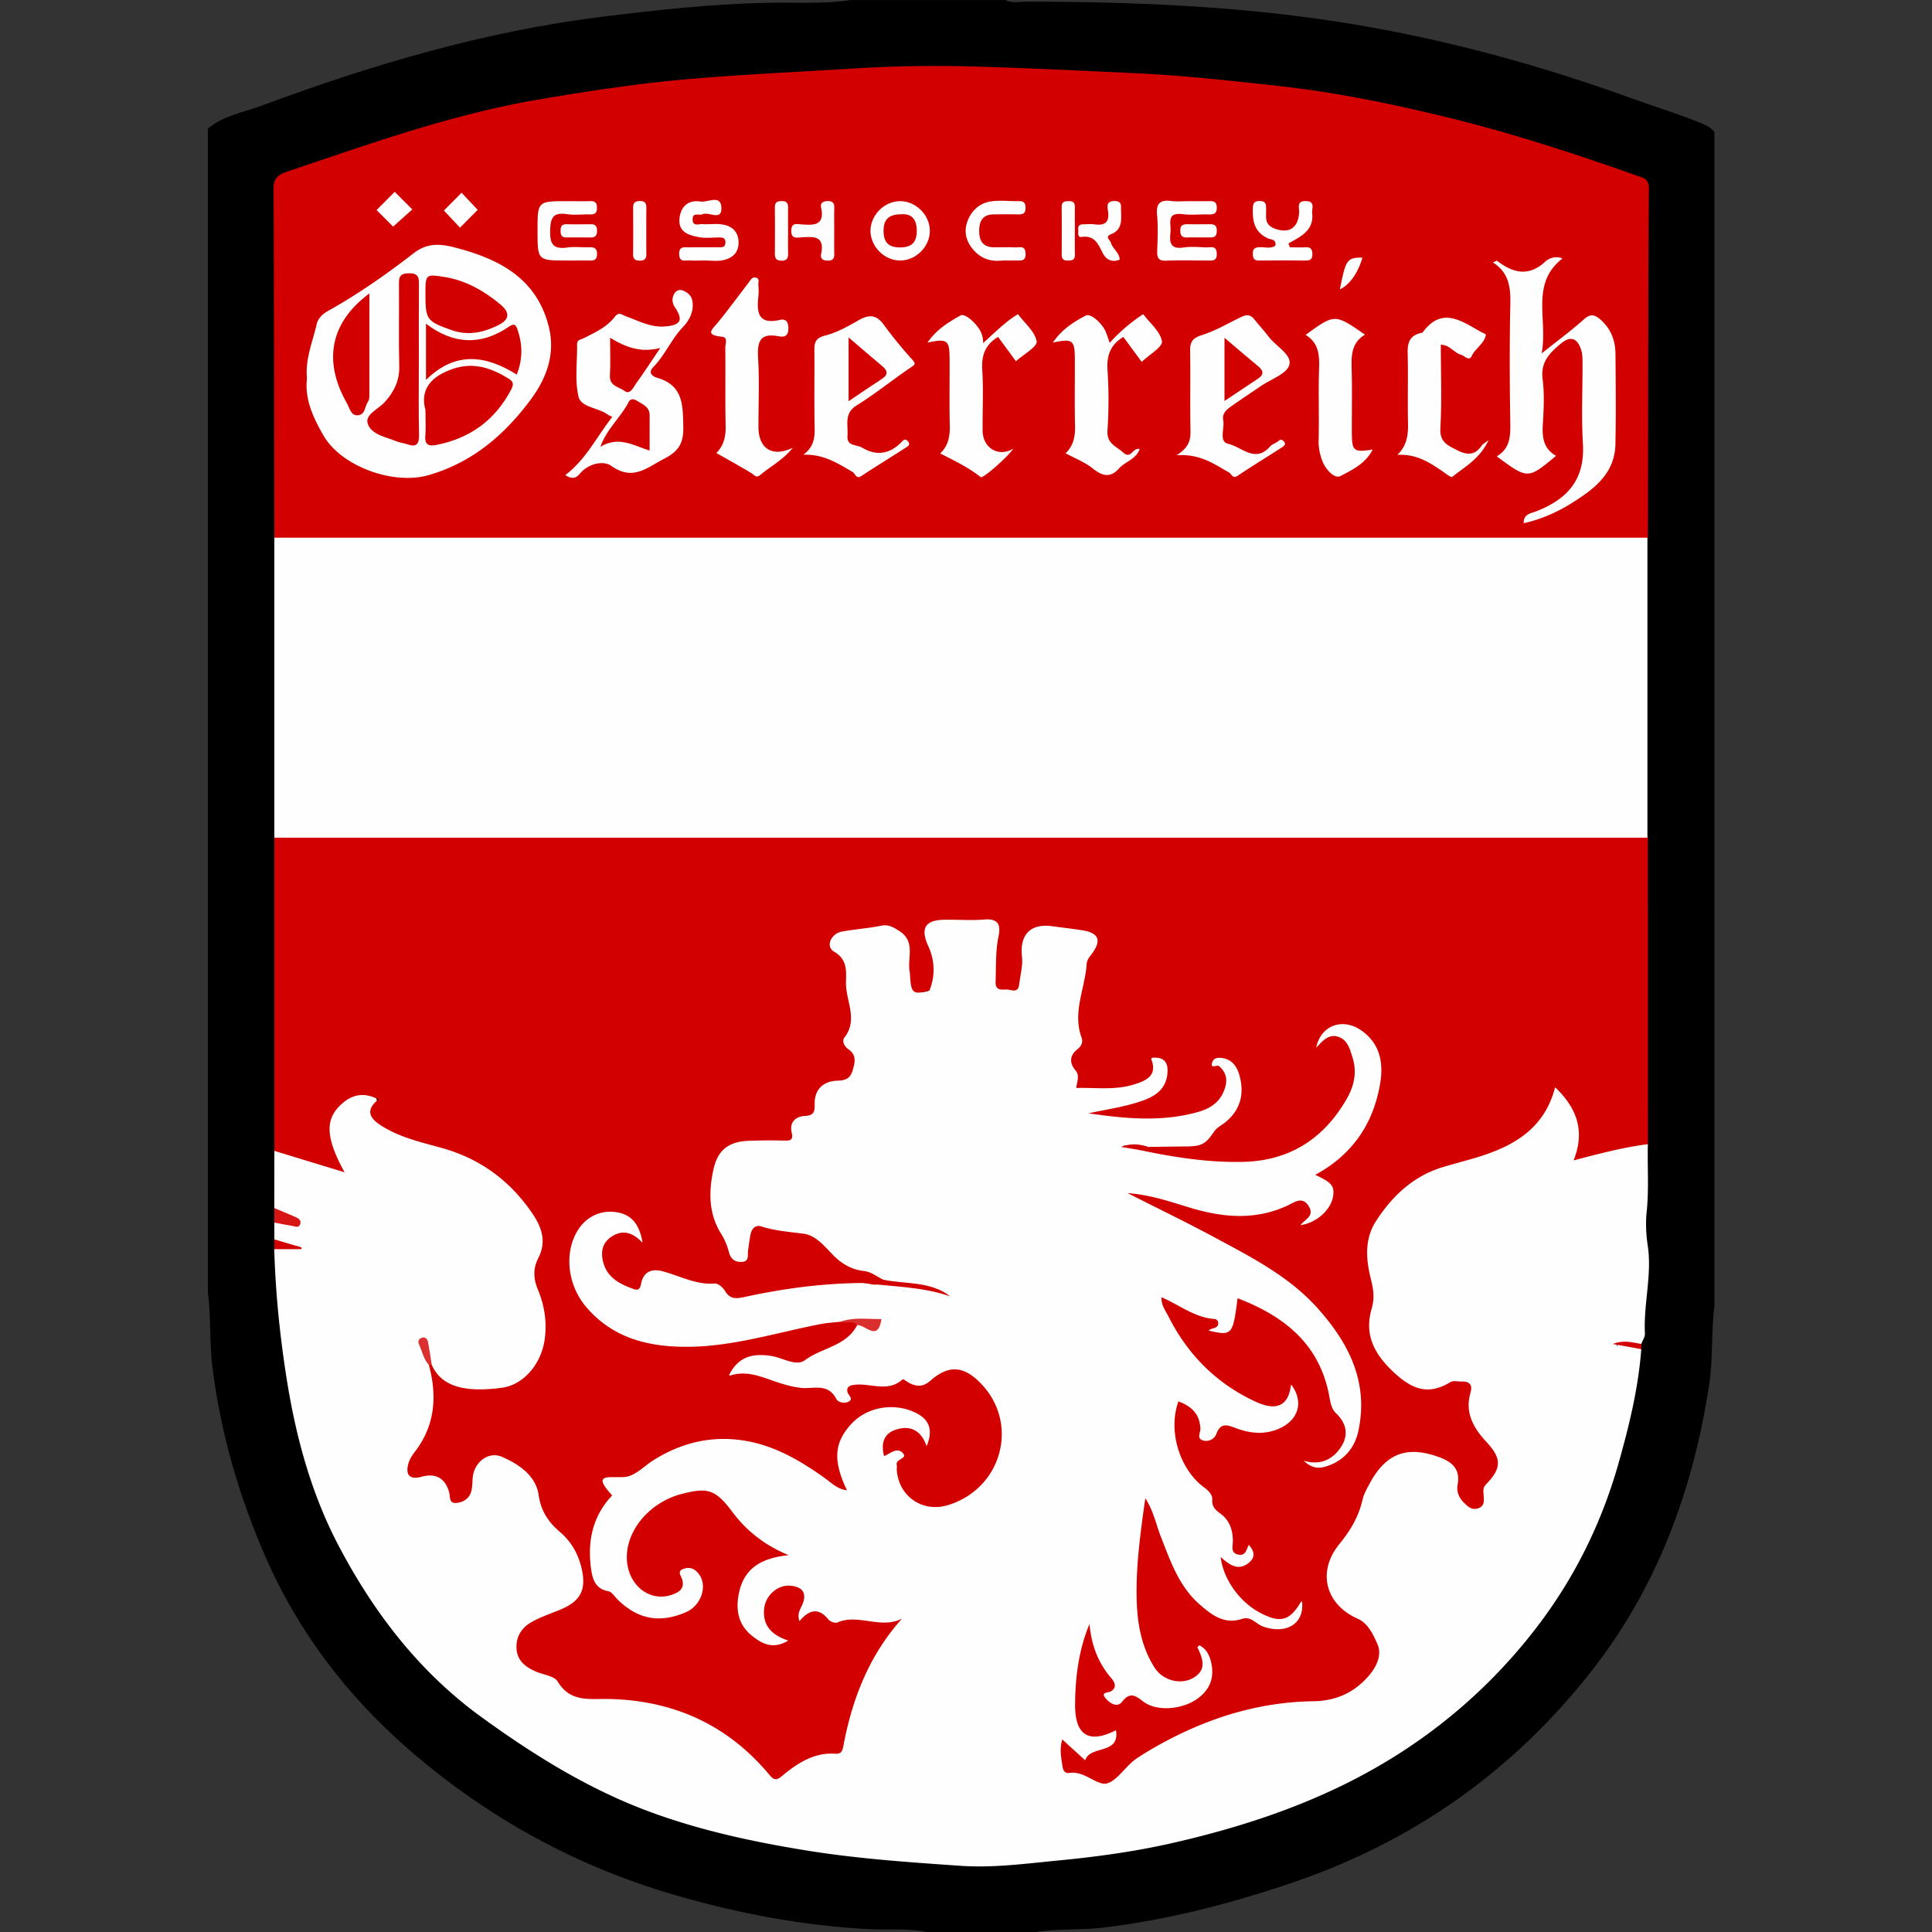 <svg xmlns="http://www.w3.org/2000/svg" viewBox="0 0 200 200"><rect x="0" y="0" width="200" height="200" fill="#333333" stroke="none"/><path d="M177.479 13.657v121.502c-.352 2.691-.13 5.418-.537 8.11-1.664 10.993-5.414 21.154-12.353 29.928-8.102 10.244-18.373 17.469-30.79 21.691-6.435 2.188-12.957 3.87-19.701 4.669-2.295.272-4.628.075-6.921.449H95.915c-1.949-.416-3.936-.2-5.901-.299-6.848-.347-13.521-1.616-20.083-3.514-10.369-2.999-19.651-8.129-27.735-15.193-6.285-5.492-11.33-12.092-14.709-19.821-2.746-6.279-4.637-12.807-5.496-19.621-.325-2.579-.125-5.187-.472-7.764V13.316c1.621-1.368 3.706-1.687 5.602-2.391 11.42-4.242 23.055-7.682 35.196-9.188C68.006 1.031 73.689.409 79.435.289c2.872-.06 5.767.15 8.631-.284h16.04c.699.365 1.45.164 2.171.165 11.54.012 23.052.493 34.447 2.446 9.657 1.655 19.074 4.259 28.285 7.6 2.244.814 4.531 1.504 6.747 2.398.639.256 1.278.481 1.723 1.043z"/><path d="M28.401 128.302l-.003-1.74c.437-.456 1.039-.086 1.57-.287-.532-.446-1.222-.614-1.573-1.214l.006-5.916c.674-.525 1.305-.062 1.93.113 1.303.364 2.547.942 3.943 1.172.285-.699-.227-1.129-.372-1.629-.754-2.583.489-5.09 2.869-5.72 1.686-.446 2.364.054 2.312 1.766-.033 1.098.799 1.466 1.545 1.811 1.653.766 3.408 1.271 5.165 1.744 4.079 1.098 7.252 3.442 9.6 6.931 1.066 1.584 1.666 3.229.734 5.117-.485.983-.35 2.006.051 2.983.739 1.8.688 3.682.548 5.552-.147 1.976-1.294 3.451-2.949 4.343-2.505 1.35-5.145 1.112-7.732.088-.827-.327-.987-1.202-1.424-1.846-.182-.636-.493-1.233-.652-2.302.104 1.041.414 1.597.593 2.194 1.093 2.574.821 5.09-.33 7.562-.288.619-.739 1.15-1.039 1.762-.619 1.261-.448 1.562.934 1.545 1.3-.016 2.157.554 2.629 1.757.141.36.281.8.805.721.463-.07.611-.464.725-.855.08-.274.094-.561.154-.838.61-2.847 3.006-3.726 5.219-1.846 1.339 1.138 2.64 2.344 2.8 4.309.089 1.087.838 1.856 1.64 2.508 1.392 1.132 2.159 2.615 2.566 4.316.462 1.929-.255 3.493-2.024 4.408-.96.497-2.009.797-2.977 1.279-.999.497-1.61 1.265-1.563 2.425.046 1.112.749 1.779 1.707 2.127 1.256.456 2.346 1.08 3.232 2.116.666.779 1.681.595 2.576.565 4.998-.163 9.516 1.325 13.752 3.873 1.537.924 2.772 2.175 3.968 3.466.716.773 1.344.899 2.186.215 1.122-.911 2.411-1.554 3.86-1.677 1.136-.096 1.532-.704 1.742-1.714.847-4.063 2.438-7.797 5.206-11.202-1.931.258-3.686-.384-5.478.012-.502.111-1.026-.058-1.462-.354-.608-.413-1.193-.566-1.904-.192-1.023.538-1.163-.072-1.094-.918.057-.698.927-1.573-.301-2.02-.779-.283-1.475.106-1.952.726-.657.853-.639 1.795-.107 2.713.204.351.59.523.903.768.341.267.86.486.582 1.063-.22.456-.682.599-1.153.598-1.606-.005-2.856-.694-3.674-2.077-1.792-3.033-.179-6.661 3.52-7.895-2.154-.961-3.834-2.446-5.067-4.411-.895-1.428-2.11-1.705-3.675-1.351-3.019.682-5.193 2.274-5.994 5.371-.477 1.843.433 3.646 2.014 4.22 1.385.503 2.299.046 2.583-1.381.113-.567.302-.98.877-1.105.615-.133 1.112.149 1.53.567 1.096 1.095.7 3.15-.824 4.315-1.829 1.398-5.175 1.321-7.019-.217-.872-.727-1.684-1.517-2.661-2.12-.78-.482-1.073-1.315-1.202-2.175-.339-2.261-.05-4.44 1.122-6.423.422-.714.758-1.286.416-2.183-.325-.855.168-1.537 1.114-1.4 1.273.185 2.206-.394 3.13-1.063 1.778-1.287 3.727-2.112 5.885-2.578 4.549-.984 8.36.763 12.048 3.057.771.48 1.466 1.078 2.307 1.645-.927-2.291-.658-4.326.958-6.151 1.589-1.794 3.571-2.339 5.863-1.896 1.751.338 2.988 1.585 3.032 3.007.016.512.054 1.133-.476 1.362-.492.213-.792-.307-1.083-.643-.627-.724-1.364-1.014-2.271-.575-.367.178-.709.461-.701.895.009.507.481.339.779.403.697.151 1.244.437.842 1.269-.682 1.415-.181 2.587.814 3.542.982.943 2.261 1.016 3.527.649 2.414-.7 5.357-4.427 5.495-6.899.103-1.84-2.25-5.384-3.988-6.001-1.089-.387-2.03.009-2.863.653-.776.6-1.526.72-2.524.576-1.714-.248-3.433.534-5.19.206-.274-.051-.513.198-.622.495-.609 1.66-1.618 1.021-2.551.394-.476-.32-.878-.717-1.51-.66-1.927.172-3.713-.386-5.472-1.075-.753-.295-1.535-.391-2.341-.377-.452.008-.974.004-1.152-.522-.196-.582.21-.97.619-1.288 1.2-.932 2.626-1.334 4.022-.845 3.428 1.198 5.662-.895 8.045-2.666.184-.137.358-.276.574-.354.575-.164 1.087.23 1.886.212-1.395-.524-2.542-.259-3.691.028-2.938.404-5.782 1.241-8.674 1.853-3.244.687-6.51.964-9.817.637-3.208-.318-5.869-1.699-7.958-4.154-1.904-2.238-2.298-4.814-1.348-7.516 1-2.843 4.45-3.923 6.52-2.168.484.41.875.899 1.076 1.51.123.376.277.796-.01 1.139-.341.408-.74.086-1.084-.045-.803-.305-1.575-.42-2.155.367-.521.706-.523 1.512-.115 2.258.454.827 1.142 1.418 2.128 1.526.375.041.646-.218.844-.499.892-1.269 2.098-1.247 3.348-.755 1.326.523 2.636 1.048 4.092 1.053.223.001.498.055.64.209 1.626 1.76 3.549.966 5.419.66 3.194-.521 6.38-1.125 9.644-.851 2.796.661 5.772.301 8.09 1.384.61.147.502-.28.474-.054-.008.066-.041.097-.093.08-2.104-.671-4.283-.906-6.466-1.121-.802-.451-1.717-.554-2.569-.846-1.354-.464-2.601-1.122-3.575-2.22-.953-1.074-2.117-1.688-3.601-1.582-.572.041-1.117-.12-1.668-.28-1.49-.433-1.733-.273-2.009 1.316-.138.797-.193 1.674-1.204 1.81-.956.129-1.397-.597-1.76-1.333-1.239-2.51-2.351-5.001-1.712-7.968.547-2.542 1.909-3.905 4.5-3.985.681-.021 1.363-.03 2.043-.002.917.038 1.299-.349 1.902-1.147 1.082-1.434 2.236-2.815 3.212-4.342.3-.469.984-.499 1.539-.637 1.325-.33 1.721-1.01 1.109-2.223-.498-.988-.353-1.878-.289-2.918.156-2.512.289-5.096-1.121-7.407-1.004-1.645-.559-2.719 1.329-3.064 1.114-.204 2.237-.39 3.371-.464 2.37-.155 3.626.97 3.705 3.327.019.566.086 1.134-.024 1.697-.42 1.99-.039 2.544 1.498 2.132.346-.093-.06-.346.034-.519.055-1.483-.01-2.921-.448-4.379-.642-2.137.034-2.901 2.311-2.936 1.25-.019 2.502-.036 3.751.008 1.844.064 2.308.581 2.131 2.435-.103 1.073-.347 2.136-.258 3.222.044.533-.096 1.286.734 1.287.73.001.796-.699.914-1.247.121-.563.018-1.13-.028-1.697-.162-1.992 1.286-3.503 3.289-3.415 1.251.055 2.489.266 3.712.523 1.693.356 2.178 1.096 1.415 2.688-.787 1.643-.922 3.38-1.263 5.096-.201 1.012-.305 2.021-.098 3.046.15.746.025 1.431-.294 2.145-.89 1.989-.018 3.307 2.122 3.308.909.001 1.821.021 2.707-.245.955-.287 1.832-.67 2.11-1.763.145-.571.479-.901 1.091-.844.649.061 1 .477 1.175 1.072.337 1.147-.275 2.527-1.535 3.329-1.924 1.225-4.074 1.597-5.706 1.566 2.589-.267 5.821.299 9.004-.374 1.018-.216 2.012-.504 2.697-1.335.703-.852 1.112-1.776.029-2.668-.32-.264-.649-.507-.438-.981.206-.463.614-.66 1.094-.688 1.135-.067 1.821.579 2.205 1.545.782 1.967.566 3.817-.937 5.372-.719.744-1.386 1.467-1.731 2.478-.233.681-.796 1.238-1.572.992-1.709-.544-3.497-.293-5.216-.64-.891-.255-1.81-.244-2.674-.401-.064.173-.014.066.11.061.557-.023 1.095.203 1.659.158 4.026.754 8.082 1.158 12.175.865 3.919-.28 8.185-3.839 9.265-7.589.264-.916.196-1.797-.081-2.683-.48-1.539-.954-1.748-2.468-1.084-.299.131-.591.427-.906.087-.257-.277-.219-.636-.102-.966.365-1.028 1.165-1.493 2.19-1.65 3.05-.467 5.546 2.318 5.174 5.827-.376 3.556-1.928 6.518-4.697 8.793-.809.665-1.561.996-.597 2.317 1.019 1.396-1.201 4.577-2.943 4.489-.807-.04-.784-.455-.437-1.018.208-.338.454-.722.048-1.067-.289-.246-.671-.164-.973-.016-5.332 2.623-10.325.429-15.079-.944 4.69 2.081 9.549 4.535 14.043 7.604 4.146 2.832 7.22 6.577 8.399 11.611.509 2.172.333 4.306-.682 6.314-.857 1.695-2.846 2.82-4.449 2.594-.52-.073-1.132-.18-1.159-.789-.03-.666.634-.459 1.031-.532 2.68-.488 3.448-2.188 2.004-4.504-.432-.692-.635-1.447-.808-2.229-.904-4.106-3.61-6.716-7.178-8.602-.821-.434-1.302-.354-1.581.702-.425 1.61-1.237 2.147-2.503 1.945-.225-.036-.589-.051-.622-.213-.467-2.26-3.005-1.413-4.04-2.816 1.713 4.279 4.724 7.323 8.74 9.363 1.536.78 2.302.429 3.246-1.103.604-.98 1.027-.326 1.356.186.934 1.459-.249 4.033-2.142 4.698a5.951 5.951 0 01-3.858.049c-.999-.32-1.764-.287-2.616.512-.976.914-1.752.561-2.061-.72-.053-.22-.05-.453-.103-.674-.164-.681-.417-1.543-1.185-1.428-.895.134-.626 1.11-.531 1.708.36 2.256 1.016 4.253 2.849 5.981 1.444 1.36 2.702 3.182 3.195 5.295.084.362-.074 1.101.697.767.552-.239.879-.114 1.108.359.277.572.134 1.116-.265 1.583-.679.795-1.56.753-2.552.451.755 2.086 2.068 3.49 3.921 4.414 1.081.539 2.062.587 2.876-.496.22-.292.442-.787.905-.592.487.205.453.747.431 1.198-.06 1.205-1.142 2.301-2.604 2.171-2.282-.202-4.648-.47-6.751-1.275-2.26-.866-3.725-2.936-4.735-5.164-.912-2.012-1.644-4.101-2.284-5.984a56.367 56.367 0 00-.626 9.553c.039 1.801.48 3.486 1.123 5.134.408 1.047 1.119 1.865 2.221 2.215 1.45.46 2.47-.389 2.315-1.891-.051-.488-.385-1.109.293-1.319.666-.207.995.388 1.278.892.815 1.453.662 3.03-.406 4.289-1.45 1.709-4.414 2.399-6.394 1.371-.864-.449-1.593-.752-2.528-.202-.609.358-1.213.07-1.689-.418-.46-.472-.548-.93-.064-1.483.507-.578.002-1.046-.288-1.518-1.071-1.745-1.266-2.323-1.38-4.125-.392 2.454-.988 4.83-.943 7.288.046 2.538.763 3.121 3.179 2.604.329-.07.695-.249.913.137.288.509.076.994-.203 1.44-.625 1.003-1.825 1.096-2.715 1.687-1.414.939-1.697-.792-2.536-1.141-.256 1.474.555 1.824 1.881 2.342 1.823.712 2.856.084 4.217-.917 5.728-4.21 12.128-6.65 19.305-6.798 1.895-.039 3.587-.558 4.977-1.885 2.381-2.274 1.715-4.283-.674-5.9-3.347-2.266-4.064-5.14-1.632-8.453.918-1.251 1.726-2.514 2.113-4.043.251-.992.775-1.893 1.329-2.757 2.247-3.509 5.205-3.298 8.288-1.667.762.403 1.073 1.138 1.118 1.991.03.565.004 1.148.288 1.666.221.403.481.827 1.014.776.523-.05.393-.618.606-.908 1.74-2.373 1.283-4.392-.713-6.414-.769-.779-.969-2.001-.86-3.21.121-1.348-.254-1.595-1.624-1.134-1.034.348-2.029.686-3.153.426-3.425-.791-6.128-4.956-5.375-8.376.21-.954.374-1.879.11-2.857-1.407-5.215.686-8.498 5.539-11.553 1.896-1.194 4.128-1.585 6.247-2.23 3.128-.951 5.623-2.65 6.957-5.783.48-1.128 1.09-1.195 1.851-.173 1.367 1.835 2.206 3.839 1.407 6.269 1.876-.355 3.59-.998 5.4-1.182.55-.056 1.124-.308 1.619.17-.064 2.352.124 4.693-.131 7.067-.107.992-.061 2.265.116 3.427.46 3.023-.449 6.06-.291 9.115.018.35-.248.715-.383 1.074-.815.394-1.633-.278-2.448.005-.226.028.068.369-.016.158-.037-.093-.009-.139.085-.148.851-.083 1.672-.029 2.384.524-.3 4.022-1.254 7.917-2.344 11.778-1.668 5.911-4.321 11.403-7.956 16.31a55.63 55.63 0 01-13.772 13.121c-7.429 4.982-15.72 7.909-24.363 9.887-3.882.889-7.826 1.436-11.813 1.82-3.416.329-6.823.797-10.237.56-5.329-.37-10.654-.729-15.956-1.589-5.505-.893-10.914-2.058-16.129-3.976-6.327-2.327-11.993-5.842-17.457-9.8-6.501-4.71-11.207-10.882-14.846-17.813-2.824-5.379-4.423-11.286-5.375-17.355-.693-4.419-1.138-8.838-1.267-13.299.763-.636 1.592-.045 2.51-.124.102.003-.205-.365-.117-.156.202.452-1.571-.088-2.381-.733z" fill="#fefefe"/><path d="M170.598 118.444c-2.536.324-5.004.97-7.699 1.678 1.213-3.033.348-5.408-1.911-7.57-.998 3.853-3.663 5.706-6.936 6.877-1.545.552-3.154.922-4.726 1.401-3.037.927-5.2 2.98-6.875 5.564-1.232 1.901-1.048 4.02-.518 6.102.255 1.001.369 1.924.064 2.968-.767 2.626.184 4.593 2.176 6.492 1.909 1.819 3.619 2.565 5.979 1.115.291-.179.773-.044 1.166-.056.835-.025 1.135.365.903 1.166-.597 2.063.318 3.651 1.644 5.078 1.585 1.706 1.62 2.699-.033 4.404-.353.365-.272.695-.248 1.078.035.568.139 1.181-.596 1.408-.651.201-1.069-.214-1.474-.625-.511-.518-.751-1.135-.617-1.861.283-1.536-.526-2.3-1.855-2.795-3.345-1.247-5.546-.457-7.241 2.681-.296.547-.619 1.111-.755 1.708-.398 1.748-1.241 3.174-2.391 4.578-2.378 2.905-1.398 6.291 1.913 7.744 1.056.464 1.607 1.665 2.034 2.651.46 1.063-.061 2.234-.827 3.151-1.508 1.806-3.437 2.697-5.809 2.731-6.116.087-11.702 1.987-16.931 5.062-.44.259-.873.531-1.301.81-1.197.782-2.095 2.398-3.192 2.644-.983.22-2.305-1.34-3.825-1.095-.552.089-.678-.352-.738-.736-.137-.872-.306-1.755-.012-2.729l2.372 2.159c.499-1.606 3.618-.538 3.185-3.116-2.807 1.433-4.254.526-4.231-2.665.021-2.843.369-5.633 1.49-8.328.186 2.125.875 4.004 2.264 5.615.317.368.609.915.009 1.324-.332.226-1.257.062-.513.852.438.465 1.131.878 1.627.242.834-1.07 1.4-.593 2.216.016 1.389 1.037 4.024.818 5.618-.353 1.273-.935 1.733-2.188 1.369-3.745-.176-.753-.496-1.378-1.213-1.749-.078.083-.214.186-.199.218.561 1.194 1.022 2.37-.53 3.206-1.244.67-3.054.229-3.908-1.109-1.282-2.01-1.747-4.299-1.841-6.649-.143-3.595.353-7.146.879-10.887.852 1.308 1.105 2.695 1.607 3.972.997 2.536 1.868 5.14 4.015 7.017 1.269 1.109 2.558 2.111 4.423 1.491.895-.297 1.43.55 2.158.805 2.385.838 4.259-.303 4.028-2.529-.003-.032-.062-.058-.094-.087-1.175 2.054-2.191 2.317-4.36 1.129-2.061-1.129-3.717-3.461-3.977-5.72.923.842 1.86 1.508 2.969.56.647-.553.514-1.184-.055-1.811-.256.467-.306 1.153-1.062 1.011-.846-.159-.593-.832-.589-1.363.009-1.142-.318-2.156-1.246-2.852-.522-.391-.936-.703-.885-1.464.034-.511-.372-.931-.802-1.246-2.589-1.896-3.809-5.872-2.701-8.937 1.333.492 2.214 1.293 2.272 2.826.015.399-.39.978.215 1.193.605.214 1.24-.119 1.433-.646.474-1.293 1.246-.89 2.113-.574 1.547.563 3.123.666 4.632-.1 1.872-.951 2.262-2.813.991-4.46-.233 2.138-1.421 2.817-3.609 1.815-4.066-1.861-7.081-4.874-9.087-8.868-.289-.576-.75-1.123-.712-1.969 1.86.797 3.435 2.105 5.468 2.248a.427.427 0 01.406.462c-.031.577-.692.421-.996.742 2.431.559 2.513.47 2.998-3.353 4.727 1.822 8.347 4.606 9.435 9.848.151.726.208 1.541.746 2.051 1.137 1.077 1.315 2.306.514 3.521-.87 1.319-2.188 1.909-3.864 1.396.855.781 1.532.911 2.63.497 1.683-.634 2.689-1.894 3.051-3.609 1.069-5.056-1.023-9.105-4.261-12.705-2.983-3.316-6.924-5.297-10.773-7.369-2.777-1.495-5.621-2.867-8.873-4.515 2.668.222 4.692.997 6.748 1.596 3.316.966 6.573 1.199 9.809-.299.718-.332 1.552-1.023 2.217.086.606 1.012-.43 1.355-.873 1.939 1.656-.228 3.17-1.578 3.385-3.011.155-1.033-.157-1.42-1.852-2.196 3.804-2.058 5.987-5.228 6.709-9.383.371-2.135.039-4.12-1.842-5.499-1.954-1.432-4.287-.661-4.769 1.726.702-.768 1.338-1.463 2.3-1.13.98.339 1.185 1.273 1.465 2.151.487 1.53.152 2.95-.599 4.261-2.389 4.168-5.96 6.441-10.82 6.534-3.544.067-7.022-.469-10.475-1.202-.024-.644.365-.449.708-.348 1.362-.017 2.724-.037 4.086-.051 1.511-.016 1.925-.293 2.793-1.572.273-.402.79-.635 1.181-.963 1.579-1.322 1.952-3.011 1.388-4.92-.249-.84-.751-1.541-1.723-1.693-.408-.064-.879-.046-1.038.379-.313.834.465.266.689.461.685.596.868 1.299.636 2.141-.386 1.395-1.356 2.173-2.703 2.564-3.804 1.105-7.624.732-11.453.175 1.916-.422 3.855-.678 5.695-1.345 1.29-.468 2.314-1.219 2.468-2.736.124-1.225-.357-1.822-1.718-1.654.783 1.839-.488 2.358-1.755 2.753-1.936.604-3.943.306-5.958.358.05-.654.402-1.25-.086-1.826-.664-.785-.59-1.565.213-2.193.431-.337.578-.769.422-1.192-.968-2.626.358-5.083.523-7.621.02-.301.174-.588.403-.878 1.219-1.546.905-2.359-.947-2.631-1.008-.148-2.02-.267-3.029-.405-2.263-.309-3.377.896-3.122 3.163.105.933-.181 1.909-.29 2.866-.111.974-.831.517-1.313.525-.533.009-1.162.128-1.127-.81.06-1.58-.022-3.162.308-4.73.239-1.134-.03-1.829-1.452-1.708-1.408.12-2.836-.007-4.254.028-1.932.047-2.399.925-1.563 2.746.667 1.453.732 3.071.106 4.59-1.817.477-1.905.225-2.023-1.874-.319-1.445.673-3.202-1.111-4.313-.6-.373-1.084-.691-1.854-.535-1.331.27-2.696.364-4.035.6-1.179.208-1.76 1.561-.837 2.091 1.51.867 1.206 2.28 1.225 3.342.031 1.828 1.262 3.739-.171 5.555-.271.344-.005.908.408 1.191.89.609.702 1.376.443 2.224-.254.829-.726 1.011-1.576 1.041-1.414.05-2.361.855-2.344 2.375.009.784-.035 1.229-1.011 1.275-.959.044-1.62.64-1.369 1.72.168.721-.072.851-.724.833a53.34 53.34 0 00-3.752.022c-2.15.096-3.22 1.003-3.655 3.097-.475 2.285-.452 4.507.858 6.58.357.565.615 1.221.784 1.87.199.766.703 1.033 1.374.982.758-.057.527-.732.601-1.198.089-.557.144-1.121.259-1.672.121-.576.532-.986 1.097-.803 1.434.463 2.902.564 4.379.758 1.378.182 2.278 1.444 3.249 2.39.84.819 1.897 1.352 2.936 1.461.884.093 1.397.602 2.081.908-.55.926-1.355.322-2.056.343-4.159.02-8.26.567-12.314 1.449-.862.188-1.493.249-2.012-.617-.214-.357-.72-.807-1.057-.779-1.971.162-3.641-.809-5.443-1.274-1.08-.279-1.93.035-2.187 1.249-.092.436-.183.807-.74.611-1.369-.481-2.668-1.11-3.137-2.613-.316-1.013-.26-2.069.726-2.765 1.12-.791 2.196-.598 3.306.587-.322-1.814-1.04-2.895-2.661-3.168-1.704-.287-3.271.486-4.151 2.027-1.317 2.308-.943 5.539.97 7.783 2.773 3.252 6.482 4.144 10.554 4.115 4.705-.034 9.162-1.475 13.719-2.352.665-.128 1.347-.164 2.022-.242.616-.04 1.325-.556 1.755.347-1.126 2.199-3.675 2.33-5.43 3.644-.88.659-2.283-.26-3.452-.445-2.185-.346-3.548.232-4.429 2.076 1.916-.681 3.508.15 5.159.679.753.241 1.529.459 2.311.545 1.306.144 2.817-.54 3.682 1.152.184.361.859.484 1.254.284.57-.288-.006-.652-.093-.984-.147-.561.234-.693.648-.757 1.669-.256 3.494.841 5.055-.581.077-.07.548.341.86.467.717.291 1.307.295 1.998-.313 1.94-1.706 3.521-1.547 5.31.351 3.917 4.156 2.091 10.786-3.444 12.511-2.639.822-5.139-.881-5.332-3.636-.012-.169.035-.348-.002-.509-.147-.637 1.112-.641.673-1.183-.599-.741-1.322-.005-1.986.263-.347-1.382-.012-2.381 1.333-2.774 1.494-.437 2.531.196 3.07 1.74.754-1.77.229-2.93-1.515-3.623-2.194-.871-4.764-.327-6.284 1.332-1.775 1.938-1.917 3.768-.449 6.861-.978-.11-1.567-.739-2.216-1.205-2.605-1.868-5.326-3.474-8.566-3.959-3.349-.502-6.418.276-9.259 2.058-1.007.632-1.918 1.689-3.075 1.74-1.6.071-3.304-.395-1.196 1.883.023.025-.35.402-.524.626-1.607 2.056-1.996 4.429-1.66 6.928.141 1.049.404 2.136 1.8 2.381.37.065.664.578.988.892 2.102 2.033 4.342 2.441 7.039 1.28 1.583-.682 2.278-2.73 1.339-3.955-.374-.488-.828-.749-1.473-.57-.879.243-.359.724-.24 1.171.259.977-.42 1.334-1.154 1.571-2.27.733-4.454-1.028-4.582-3.67-.144-2.967 2.329-5.924 5.681-6.793 2.739-.71 3.502-.443 5.262 1.895 1.457 1.935 3.287 3.401 5.808 4.449-2.668.258-4.496 1.246-5.092 3.669-.426 1.733-.251 3.432 1.275 4.658 1.045.84 2.182 1.47 3.775.509-1.717-.564-2.688-1.552-2.495-3.33.145-1.337 1.38-2.442 2.667-2.351 1.376.098 1.808.858 1.223 2.082-.215.449-.482.92-.241 1.591.957-1.134 1.942-1.491 3.002-.169.175.219.691.404.919.305 2.183-.949 4.482.735 6.69-.397-3.405 3.814-5.148 8.297-6.059 13.162-.087.464-.19.868-.838.823-2.213-.155-3.923.987-5.515 2.301-.67.553-.884.386-1.4-.226-4.315-5.123-9.91-7.612-16.559-7.743-1.972-.039-3.951.375-5.262-1.8-.355-.589-1.493-.704-2.269-1.042-1.038-.452-1.897-1.089-1.993-2.321-.098-1.264.526-2.226 1.577-2.814.932-.521 1.965-.863 2.958-1.274 2.118-.877 2.721-2.087 2.188-4.314-.355-1.484-1.066-2.729-2.235-3.729-1.18-1.009-1.958-2.133-2.205-3.835-.29-1.998-2.05-3.185-3.805-3.942-1.341-.579-2.747.479-2.987 1.938-.092.559-.034 1.154-.195 1.688-.216.714-.845 1.099-1.548 1.153-.76.058-.598-.645-.726-1.107-.402-1.455-1.401-2.015-2.826-1.613-1.209.341-1.729-.136-1.395-1.344.117-.424.364-.836.637-1.188 2.136-2.749 2.361-5.802 1.484-9.04.104-.113.205-.11.303.009 1.077 2.397 3.692 2.818 7.223 2.362 2.317-.299 4.108-2.5 4.461-4.99.254-1.789-.009-3.515-.699-5.167-.466-1.115-.525-2.175.039-3.27.821-1.595.434-3.042-.516-4.472-2.329-3.508-5.486-5.832-9.55-6.951-2.128-.586-4.297-1.083-6.194-2.292-1.132-.722-1.723-1.557-.293-2.711-1.608-.847-2.905-.448-4.025.681-1.504 1.518-1.379 3.398.524 6.859l-7.269-2.213-.001-32.451c.811-.736 1.821-.546 2.766-.549 7.905-.018 15.811-.01 23.716-.01 37.479 0 74.958-.003 112.437.013 1.107 0 2.295-.283 3.278.546.003 10.588.003 21.172.003 31.755zM28.4 55.638c-.019-12.052-.023-24.104-.08-36.156-.005-1.038.551-1.429 1.318-1.687 8.562-2.876 17.085-5.946 26.017-7.473 5.345-.914 10.713-1.73 16.14-2.179 5.563-.461 11.131-.714 16.696-1.059a138.59 138.59 0 0112.392-.197c5.473.15 10.947.432 16.418.679 5.043.228 10.076.784 15.098 1.339 5.721.632 11.355 1.78 16.952 3.128 6.842 1.648 13.518 3.821 20.144 6.166.57.202 1.2.264 1.194 1.284-.073 12.052-.072 24.104-.091 36.156-.811.736-1.821.546-2.766.549-7.905.018-15.811.01-23.716.01-37.479 0-74.958.003-112.438-.013-1.107-.001-2.295.282-3.278-.547z" fill="#d30000"/><path fill="#fefefe" d="M28.4 55.66h142.14v31.056H28.4z"/><path d="M28.395 125.061c.725.304 1.453.6 2.172.915.315.138.653.339.511.744-.158.453-.56.221-.86.176-.61-.092-1.215-.221-1.821-.334l-.002-1.501z" fill="#d71515"/><path d="M28.401 128.302l2.821.834-.039.175h-2.787l.005-1.009zm141.511 11.364l-2.951-.537c1.159-.462 2.051-.141 2.947-.002l.004.539zm-80.526-6.847c.651-.32 1.44.185 2.056-.343 2.329.479 4.853.126 6.934 1.727-2.92-1.019-5.983-1.001-8.99-1.384z" fill="#d30000"/><path d="M88.735 137.175c-.502-.537-1.195-.105-1.755-.347 1.374-.49 2.786-.273 4.272-.27-.384 2.416-1.677.547-2.517.617z" fill="#db2e2e"/><path d="M44.7 141.31l-.303-.009c-.554-.599-.685-1.402-1.013-2.11-.126-.272-.091-.577.245-.694.431-.151.627.129.693.493.142.77.254 1.546.378 2.32z" fill="#db3030"/><path d="M118.831 118.732l-.708.348-2.093-.355c.959-.361 1.886-.338 2.801.007z" fill="#d30000"/><path d="M31.778 39.171c-.198-1.999.581-3.756.997-5.582.155-.682.661-1.11 1.159-1.388 3.144-1.751 6.086-3.819 8.915-6.008 1.496-1.157 2.96-.909 4.362-.54 4.412 1.162 8.273 3.092 9.572 8.056.777 2.969-.238 5.517-1.923 7.765-2.707 3.612-6.042 6.448-10.545 7.724-3.602 1.021-8.995-.908-10.839-4.131-1.05-1.835-1.953-3.741-1.698-5.896zm125.957 14.99c-.039-.964.78-1.029 1.241-1.207 3.353-1.294 5.106-3.363 4.886-7.032-.167-2.775-.028-5.569-.039-8.354-.002-.443-.005-.909-.135-1.325-.365-1.166-1.048-1.556-2.096-.684-1.143.952-2.13 1.902-1.902 3.67.202 1.566.115 3.182.02 4.768-.08 1.334.102 2.473 1.374 3.192-2.922 2.436-2.922 2.436-6.143.049 1.39-.805 1.425-2.088 1.403-3.495-.066-4.092-.083-8.187.005-12.278.037-1.734-.156-3.259-1.803-4.294.243-.1.389-.203.431-.171 1.664 1.273 3.28 1.683 5.027.049.245-.229.941-.626 1.742-.294-3.369 2.635-1.484 6.299-2.156 9.832 1.647-1.315 3.088-2.379 4.419-3.566.666-.594 1.126-.404 1.653.049 1.08.929 1.558 2.155 1.571 3.541.028 3.126.057 6.254-.005 9.379-.061 3.065-2.264 4.677-4.53 6.094-1.502.941-3.154 1.677-4.963 2.077zm-99.214-4.98c2.139-1.619 3.255-3.98 4.866-6.022-.159-.081-.346-.148-.501-.259-.977-.704-2.737-.727-2.999-1.839-.405-1.723-.117-3.606-.148-5.421-.008-.497.403-.484.668-.618 1.191-.603 2.42-1.152 3.259-2.252.406-.533.736-.168 1.151-.019 1.286.461 2.516 1.147 3.956 1.047 1.682-.117 1.995-.641 1.103-1.975-.327-.489-.332-.95-.077-1.415.175-.318.536-.474.881-.341.482.185.89.521.989 1.061.199 1.085-.311 2.04-.974 2.733-1.207 1.262-1.854 2.91-3.066 4.137-.675.683.13 1.033.36 1.098 2.73.769 2.705 2.808 2.745 5.104.03 1.744-.497 2.518-2.027 3.315-1.811.942-3.211 2.286-5.434.707-.786-.558-2.324-.266-3.217.782-.354.416-.747.696-1.535.177zm63.277-2.056c1.36-.839 1.459-1.669 1.439-2.628-.055-2.724.009-5.451-.035-8.175-.015-.926.25-1.331 1.211-1.631 1.401-.438 2.697-1.214 4.033-1.855.525-.252.958-.342 1.401.221.481.611 1.013 1.175 1.488 1.801.752.991 2.413 1.863 2.14 2.901-.246.933-1.912 1.495-2.957 2.212-1.044.717-2.108 1.406-3.137 2.145-.457.328-.882.73-.751 1.401.164.843-.502 2.204.536 2.435 1.365.304 2.787 2.035 4.317.258.203-.236.574-.321.824-.527.198-.163.312-.245.543-.04.359.318.064.529-.125.652-1.519.991-3.075 1.927-4.579 2.942-.557.376-.641-.17-.921-.327-1.532-.863-2.977-1.947-5.427-1.785zm-38.635-.052c1.083-.807 1.192-1.748 1.169-2.808-.058-2.667-.004-5.337-.028-8.005-.008-.823.134-1.274 1.111-1.522 1.204-.305 2.346-.943 3.438-1.571 1.049-.603 1.834-.641 2.612.419a45.285 45.285 0 002.951 3.618c.452.499.283.55-.164.854-1.873 1.274-3.64 2.712-5.562 3.902-1.368.846-.86 2.045-.957 3.152-.097 1.111.973.897 1.52 1.228 1.477.893 2.862.661 4.075-.578.189-.193.374-.413.662-.073.31.366-.047.534-.217.644-1.52.991-3.074 1.93-4.587 2.93-.577.381-.64-.238-.91-.396-1.526-.886-3.003-1.867-5.113-1.794zm-1.089-.72c-1.083 1.323-2.311 1.918-3.321 2.777-.477.406-.593.082-.915-.116-1.171-.717-2.378-1.375-3.681-2.118.736-.732.986-1.665.962-2.752-.06-2.726-.006-5.454-.036-8.181-.004-.38.318-1.045-.37-1.109-1.846-.172-.924-.816-.344-1.532 1.081-1.336 2.099-2.724 3.146-4.087.196-.255.355-.622.773-.485.374.123.195.479.216.731.032.395.045.799.003 1.192-.177 1.636-.045 2.954 2.189 2.449.603-.136.892.106.915.812.026.835-.379 1-1.026.875-1.895-.366-2.209.552-2.108 2.219.144 2.377.034 4.77.037 7.157.001 2.217 1.382 3.2 3.56 2.168zm26.911-10.884c.993-1.455 2.234-2.167 3.395-2.796.481-.26 1.428.585 1.876 1.274.277.426.395.955.622 1.537a17.89 17.89 0 013.465-2.963c.696.929 1.775 1.797 1.941 2.814.093.571-1.324 1.388-2.095 2.127l-1.901-2.581c-1.315.787-1.737 1.889-1.639 3.398a47.905 47.905 0 01-.003 6.306c-.091 1.357.938 1.618 1.641 2.27.795.738.964-.565 1.689-.369-.378 1.072-1.518 1.305-2.159 2.028-.897 1.01-1.745.743-2.722-.037-.804-.642-1.814-1.026-2.785-1.553.816-.776 1.006-1.746.978-2.851-.059-2.329-.006-4.661-.022-6.992-.01-1.865-.252-2.062-2.281-1.612zm-12.975-.004c1.01-1.447 2.254-2.137 3.405-2.803.421-.244 1.326.551 1.78 1.151.326.431.594.943.576 1.699 1.228-1.087 2.284-2.202 3.611-2.987.693.928 1.759 1.796 1.932 2.815.092.543-1.362 1.348-2.142 2.056l-1.851-2.516c-1.323.786-1.734 1.896-1.638 3.403.133 2.095.017 4.205.039 6.308.019 1.805 1.667 2.763 3.155 1.859-.336.647-3.121 3.133-3.359 2.942-1.264-1.013-2.712-1.694-4.187-2.452.831-.794 1.018-1.767.991-2.872-.057-2.329-.005-4.661-.021-6.992-.013-1.859-.253-2.053-2.291-1.611zm53.144.22c0 2.898.109 5.789-.046 8.667-.078 1.451.791 1.761 1.741 2.253 1.018.527 1.861.555 2.543-.494.085-.13.254-.206.714-.561-.926 1.976-2.49 2.78-3.781 3.821-.115.093-.718-.389-1.074-.633-1.336-.915-2.694-1.762-4.59-1.648 1.033-1.016 1.12-2.148 1.095-3.356-.05-2.387.027-4.777-.035-7.164-.026-1.015.17-1.766 1.234-2.067.108-.031.266-.023.318-.094 1.992-2.715 4.015-1.176 6.035-.051.178.099.517.227.506.297-.154.939-1.083 1.374-1.467 2.207-.266.576-.732-.033-1.097-.135-.738-.207-1.168-1.032-2.096-1.042zm-7.059 10.858c-.74 1.465-2.133 2.102-3.32 2.733-.626.333-1.549-.683-1.872-1.523-.252-.653-.418-1.35-.399-2.106.063-2.497-.037-4.998.047-7.494.047-1.405-.041-2.668-1.395-3.483 3.018-2.198 3.018-2.198 6.148-.026-1.431.853-1.419 2.208-1.38 3.627.061 2.156.007 4.315.018 6.473.01 1.963.163 2.093 2.153 1.799zM72.922 26.967c-.512.001-1.025.025-1.535-.006-.45-.027-1.052.233-1.08-.641-.028-.85.517-.712 1.012-.715 1.023-.006 2.047.001 3.07-.005.335-.002.69.025.706-.484.016-.497-.299-.533-.661-.534-.682-.002-1.382.095-2.043-.025-1.065-.193-2.189-.517-2.05-1.94.12-1.236.924-1.953 2.172-1.754.748.119 2.106-.764 2.167.637.062 1.425-1.311.379-1.972.679-.35.159-1.006-.243-1.007.524-.001.771.629.474 1.012.499.679.044 1.376-.07 2.043.032 1.052.161 1.72.783 1.7 1.923-.019 1.072-.717 1.611-1.663 1.788-.603.113-1.246.021-1.871.022zm60.609-1.362c.548 0 1.098.02 1.645-.006.525-.025.669.213.679.708.01.548-.247.668-.72.664a245.485 245.485 0 00-4.778.002c-.533.006-.664-.228-.666-.72-.001-.546.258-.643.731-.663.535-.023 1.111.187 1.603-.157.137-.662-.494-.636-.743-.747-1.368-.607-1.633-1.71-1.59-3.031.017-.511.049-.855.719-.847.714.008.645.44.659.902.023.751-.214 1.528.855 1.94 1.469.565 2.459-.006 2.562-1.652.03-.486-.31-1.211.701-1.182 1.015.029.591.767.646 1.236.21 1.781-1.165 2.439-2.454 3.147l.151.406zM58.69 26.968c-3.044 0-3.044 0-3.044-3.098 0-3.045 0-3.046 3.097-3.045.794 0 1.588.017 2.381-.004.517-.014.676.204.676.709 0 .541-.249.672-.721.663-.793-.016-1.601.093-2.378-.024-1.465-.219-1.723.384-1.75 1.752-.029 1.472.432 1.887 1.802 1.699.723-.099 1.472-.004 2.208-.021.511-.012.854.046.843.717-.012.713-.448.652-.903.652H58.69zm64.305-6.143c.737.001 1.474.009 2.211-.002.443-.007.735.064.754.629.021.637-.272.76-.816.744-.906-.026-1.826.088-2.718-.026-1.736-.222-1.171 1.01-1.256 1.846-.099.978-.099 1.817 1.325 1.607.777-.115 1.585-.043 2.377-.011.444.018 1.052-.246 1.087.627.033.83-.486.73-.994.73-1.417-.001-2.836-.042-4.251.016-.792.032-.946-.303-.922-.997.043-1.246.104-2.503-.014-3.739-.12-1.254.374-1.591 1.518-1.436.557.074 1.132.012 1.699.012zm-26.738 3.078c-.003 1.631-1.445 3.068-3.078 3.065-1.631-.003-3.067-1.446-3.065-3.078.003-1.632 1.445-3.067 3.078-3.065 1.632.002 3.068 1.445 3.065 3.078zm7.521 3.065c-.973.114-2.019-.051-2.889-.971-.814-.861-1.129-1.859-.792-2.93.348-1.106 1.177-1.973 2.332-2.191.989-.187 2.04-.031 3.062-.055.525-.012.671.216.672.716.001.55-.265.664-.731.656a87.25 87.25 0 00-2.558-.001c-1.182.015-1.523.721-1.507 1.783.016 1.017.438 1.604 1.495 1.624.739.014 1.479-.02 2.217.012.447.019 1.054-.245 1.088.631.032.842-.501.721-1.004.724-.398.004-.796.002-1.385.002zm-17.419-3.064c0 .793-.014 1.587.005 2.38.012.495-.162.701-.687.695-.517-.005-.773-.213-.672-.697.399-1.906-.821-1.788-2.063-1.712-.471.029-1.039.177-1.033-.68.006-.862.588-.697 1.047-.663 1.273.095 2.439.145 2.049-1.729-.104-.498.181-.677.686-.683.536-.006.683.229.672.709-.017.793-.004 1.586-.004 2.38zm29.551 2.974c-.721.3-1.364.048-1.711-.601-.503-.942-.821-1.953-2.244-1.747-.454.066-.302-.491-.335-.796-.038-.356.154-.51.493-.512.396-.003.799-.054 1.187.001 1.076.152 1.565-.207 1.403-1.358-.062-.443-.219-1.041.646-1.054.847-.013.684.535.701 1.02.033.959.127 1.945-1.017 2.407-.703.283-.124.581-.03.899.193.648.887 1.015.907 1.741zm-4.64-3.068c0 .851-.015 1.703.005 2.553.014.577-.331.607-.769.609-.436.002-.599-.192-.598-.607.006-1.645.013-3.291-.003-4.936-.006-.576.333-.605.77-.608.438-.003.6.195.597.606-.007.794-.002 1.589-.002 2.383zm-29.689-.044c0 .794-.016 1.589.006 2.383.014.524-.068.857-.727.833-.553-.021-.648-.286-.645-.741.01-1.589.016-3.177-.002-4.766-.006-.537.243-.654.727-.659.557-.005.654.282.645.738-.014.736-.004 1.474-.004 2.212zm-14.674.275c0 .738-.012 1.475.004 2.213.01.468-.114.726-.659.725-.503-.001-.718-.153-.713-.673.017-1.588.013-3.177.001-4.766-.003-.468.117-.707.659-.728.679-.027.723.341.713.847-.017.793-.005 1.587-.005 2.382zm-17.456-2.317l-1.828 1.844-1.67-1.774 1.83-1.842 1.668 1.772zm-10.466.019l1.878-1.887 1.82 1.824-1.986 1.779-1.712-1.716z" fill="#fefefe"/><path d="M124.015 24.578c-.34 0-.682-.02-1.02.004-.547.04-.835-.108-.814-.743.019-.566.313-.635.756-.627.68.012 1.36.007 2.04.001.519-.005 1.019-.081.985.74-.031.727-.491.615-.927.625-.34.006-.68.001-1.02 0zm-64.219-.001c-.397-.002-.794-.008-1.19 0-.435.008-.568-.215-.576-.626-.009-.466.08-.76.637-.741.736.026 1.473 0 2.21.007.437.004.897-.101.927.625.033.821-.469.746-.987.739-.341-.006-.681-.002-1.021-.004zm78.908 5.378c.605-3.104.735-3.287 2.332-3.294-.421 1.554-1.323 2.828-2.332 3.294z" fill="#fefefe"/><path d="M44.043 42.452c-.588-2.106.553-3.504 2.878-4.279 2.164-.722 4.001-.054 5.793 1.061.475.295.444.631.206 1.085-1.678 3.202-4.308 5.093-7.84 5.759-.802.151-1.136-.155-1.051-1.006.071-.731.014-1.475.014-2.62zm-.683-5.083c0 2.556-.042 5.113.021 7.667.024.965-.324 1.273-1.171.968-.373-.135-.774-.159-1.107-.297-1.111-.463-2.637-.687-3.028-1.831-.331-.967 1.089-1.517 1.739-2.235.98-1.081 1.554-2.236 1.517-3.747-.068-2.781-.005-5.566-.029-8.349-.007-.748-.015-1.247 1.026-1.255 1.044-.009 1.046.493 1.04 1.24-.021 2.614-.008 5.227-.008 7.839zm.683-6.877c0-2.116.004-2.138 2.012-1.811 2.18.355 4.043 1.424 5.711 2.804.914.756 1.177 1.527-.263 2.218-1.585.761-3.095 1.062-4.802.454-2.488-.886-2.658-1.052-2.658-3.665zm-5.802-.121c0 3.563.003 6.897-.005 10.23-.001.331.032.74-.139.976-.339.466-.261 1.296-.977 1.403-.811.121-.931-.76-1.183-1.195-2.158-3.728-2.315-7.977 2.304-11.414z" fill="#d30000"/><path d="M44.098 39.33v-5.824c2.811 2.155 5.701 2.289 8.59.308.634-.435.747-.096.904.366.519 1.53.515 3.055-.1 4.594-3.15-1.964-6.298-2.496-9.394.556zm24.254-3.31c-.964 1.426-1.697 2.566-2.493 3.66-.295.405-.615 1.237-1.22.782-.548-.411-1.565-.482-1.5-1.583.07-1.181.016-2.37.016-3.914 1.627.991 3.193 1.58 5.197 1.055zm-1.104 10.626c-1.644-.512-3.179-1.55-5.101-.394.71-1.934 2.142-3.071 2.922-4.62.155-.309.448-.411.845-.154.604.39 1.341.609 1.336 1.523-.006 1.188-.002 2.376-.002 3.645zM126.76 34.97c1.054.892 2.272 1.936 3.505 2.961.601.499.54.899-.093 1.31-1.137.74-2.259 1.503-3.412 2.273V34.97zm-38.915 6.561v-6.599c1.068.912 2.277 1.955 3.5 2.983.571.48.601.885-.058 1.314-1.139.742-2.261 1.51-3.442 2.302zm5.516-19.354c.961-.054 1.544.466 1.544 1.706 0 1.22-.543 1.74-1.749 1.732-1.117-.007-1.661-.474-1.688-1.619-.028-1.178.429-1.827 1.893-1.819z" fill="#d30000"/></svg>
